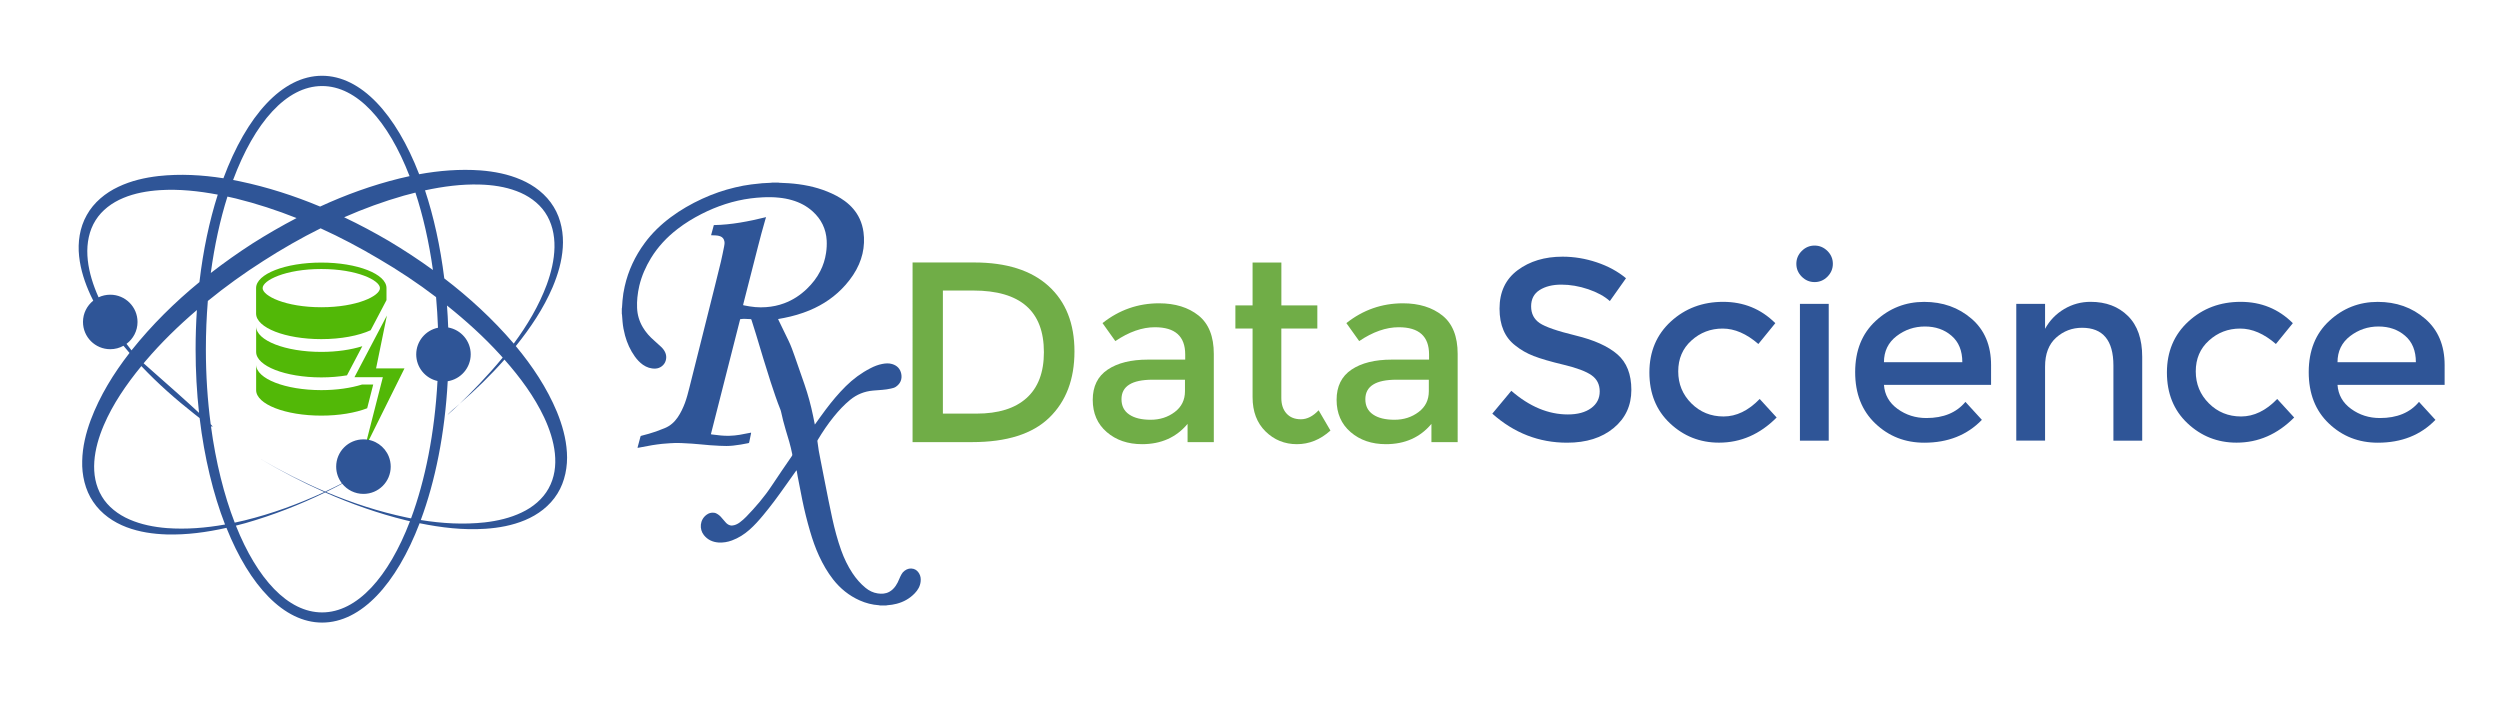 <?xml version="1.0" encoding="utf-8"?>
<!-- Generator: Adobe Illustrator 21.0.2, SVG Export Plug-In . SVG Version: 6.00 Build 0)  -->
<svg version="1.1" xmlns="http://www.w3.org/2000/svg" xmlns:xlink="http://www.w3.org/1999/xlink" x="0px" y="0px"
	 viewBox="0 0 5088.1 1440" style="enable-background:new 0 0 5088.1 1440;" xml:space="preserve">
<style type="text/css">
	.st0{display:none;}
	.st1{fill:#2F5597;}
	.st2{fill-rule:evenodd;clip-rule:evenodd;fill:#52B807;}
	.st3{fill-rule:evenodd;clip-rule:evenodd;fill:#2F5597;}
	.st4{fill:#70AD47;}
</style>
<g id="Rx_xA0_Image_1_">
	<rect class="st0" width="5088.1" height="1440"/>
	<path class="st1" d="M1584.6,371.7c0.6,0.1,1.3,0.3,1.9,0.3c6.2,0.3,12.5,0.4,18.7,0.9c27,1.9,53.4,6.8,78.6,17
		c12.6,5.1,24.6,11.2,35.5,19.2c13,9.6,23.4,21.4,30.3,36.2c4,8.6,6.5,17.6,7.8,27c1,7.2,1.3,14.5,1,21.7
		c-0.6,15.3-4.1,29.9-10.2,43.9c-6.7,15.5-16.2,29.2-27.3,41.9c-20.3,23.1-44.9,40-73.2,51.8c-16.8,7-34.3,12-52.1,15.5
		c-3.6,0.7-7.2,1.3-10.8,2c-0.3,0.1-0.7,0.2-1.2,0.3c0.3,0.7,0.6,1.4,0.9,2c6.9,14.3,13.9,28.6,20.8,42.9c4.8,10,8.4,20.4,12.1,30.8
		c6.7,19.1,13.2,38.2,19.9,57.2c7.3,21.1,13.1,42.6,17.6,64.5c1.1,5.3,2.1,10.7,3.2,16c0.1,0.3,0.1,0.5,0.3,1.2
		c0.6-0.7,1-1.2,1.3-1.7c6.9-9.6,13.7-19.3,20.8-28.7c12.6-16.8,26-32.8,40.9-47.6c14.9-14.8,31.7-27.1,50.4-36.7
		c7.5-3.9,15.4-7,23.8-8.6c6.7-1.3,13.5-1.8,20.1,0.2c10.1,3,16.6,9.7,18.6,20.1c2,10.5-1.6,19.7-10.9,26.1c-3,2.1-6.6,2.9-10.1,3.7
		c-5.7,1.3-11.4,2.1-17.2,2.6c-6.4,0.5-12.8,0.9-19.2,1.5c-17.5,1.5-33.2,7.8-46.8,19c-12.2,10-22.9,21.5-32.8,33.7
		c-12.3,15.1-23.1,31.2-33.1,47.9c-0.5,0.8-0.8,1.6-0.6,2.5c0.9,6.5,1.7,13.1,2.8,19.6c1,6.1,2.3,12.1,3.5,18.2
		c2.7,13.8,5.4,27.5,8.1,41.3c2.7,13.6,5.3,27.3,8.1,40.9c2.5,12.4,5,24.9,7.8,37.3c4.8,21.8,10.5,43.3,18,64.4
		c5.9,16.5,13.4,32.3,23.2,47c7.4,11.1,16.1,21.2,26.5,29.7c7.2,5.9,15.3,9.9,24.5,11.3c8.2,1.3,16.1,0.9,23.6-3.1
		c5.4-2.9,9.6-7.1,13.1-12.1c3.1-4.4,5.4-9.2,7.4-14.2c1.3-3.2,2.8-6.4,4.5-9.4c1.6-3,3.8-5.5,6.6-7.5c5.4-4,11.5-5.4,18-3.6
		c5.4,1.5,9.1,5.3,11.7,10c2.7,4.9,3.3,10.2,2.7,15.7c-1,9.6-5.6,17.4-12.1,24.1c-10.2,10.6-22.5,17.5-36.8,21.2
		c-6.2,1.6-12.6,2.6-19,3c-0.7,0-1.4,0.3-2.1,0.4c-4.3,0-8.6,0-13,0c-0.6-0.1-1.1-0.3-1.7-0.4c-13.8-0.9-27-4.3-39.5-9.9
		c-21.6-9.7-39.4-24.1-53.9-42.6c-11.5-14.7-20.7-30.8-28.6-47.8c-7.5-16.2-13.3-33-18.3-50.1c-6.2-21.1-11.5-42.5-15.9-64
		c-3.2-15.8-6.2-31.8-9.3-47.6c-0.7-3.6-1.3-7.3-1.9-11c-0.1-0.5-0.2-0.9-0.5-1.7c-0.6,0.8-1.1,1.3-1.5,1.9
		c-7.5,10.6-15.1,21.2-22.6,31.8c-13.9,19.7-28.2,39.1-43.7,57.7c-8.7,10.5-17.8,20.7-28,29.7c-10.6,9.3-22.3,16.8-35.6,21.7
		c-8.9,3.3-18.1,4.8-27.5,4.2c-11.9-0.9-22-5.5-29.6-15c-9.6-11.9-8.7-31.3,5.6-41.6c4.4-3.2,9.3-4.6,14.7-4
		c3.1,0.3,5.9,1.6,8.4,3.4c4,2.7,7.2,6.3,10.2,10.1c1.9,2.4,3.9,4.7,6,6.9c2.3,2.4,5,4.3,8.3,5.2c2.7,0.8,5.5,0.5,8.2-0.2
		c4.3-1.1,8.1-3.1,11.7-5.8c4.7-3.5,9-7.3,13.1-11.5c19.1-19.7,36.9-40.4,52-63.3c13.4-20.3,27.2-40.3,40.9-60.3
		c0.8-1.2,1-2.2,0.7-3.6c-3.3-16.9-8.3-33.4-13.4-49.8c-3.8-12.4-6.8-25-9.6-37.6c-0.2-0.9-0.4-1.8-0.8-2.6
		c-7.5-18.6-13.8-37.7-20.1-56.8c-10.5-32.3-20.1-64.9-29.9-97.4c-2.9-9.5-6-18.9-8.9-28.3c-0.1-0.5-0.3-0.9-0.5-1.4
		c-0.2-0.6-0.6-1-1.3-1c-4.5-0.2-9-0.6-13.5-0.6c-2.6,0-5.2,0.4-8,0.7c-19.9,78.1-39.7,156-59.6,234.2c1.1,0.2,1.9,0.4,2.8,0.5
		c11.6,1.5,23.2,3,34.9,2.6c7-0.2,14-0.8,20.9-2c7.4-1.3,14.7-2.8,22.1-4.2c0.3-0.1,0.6-0.1,1.1-0.2c0,0.5,0.1,0.9,0,1.2
		c-1.3,6.2-2.6,12.3-3.8,18.5c-0.2,1.1-0.7,1.5-1.7,1.7c-10.3,2.1-20.6,3.9-31,5c-9.1,1-18.2,0.9-27.3,0.4
		c-6.6-0.4-13.3-0.7-19.9-1.2c-6.3-0.5-12.5-1.1-18.8-1.7c-6-0.5-11.9-1.1-17.9-1.5c-7.3-0.5-14.6-0.8-21.9-1.2
		c-7.7-0.4-15.4-0.1-23,0.4c-5.2,0.3-10.4,0.7-15.6,1.2c-6.7,0.8-13.5,1.6-20.1,2.7c-9.7,1.6-19.4,3.6-29.2,5.4c-0.2,0-0.5,0-0.8,0
		c0-0.4,0-0.8,0.1-1.1c1.9-7.2,3.9-14.5,5.8-21.7c0.3-1.3,1.1-1.5,2.1-1.8c10-2.5,19.9-5.3,29.7-8.7c5.9-2.1,11.7-4.4,17.4-6.7
		c11.2-4.5,19.8-12.2,26.6-22.1c6.2-9.1,10.8-18.9,14.7-29.2c3.7-10.1,6.4-20.5,9-30.9c8.3-33.2,16.7-66.4,25-99.5
		c8.9-35.6,17.9-71.2,26.8-106.9c4.2-16.7,8.4-33.5,12.4-50.3c2.4-10.2,4.4-20.5,6.5-30.8c0.7-3.5,1.3-7,0.6-10.5
		c-1-5.1-3.7-8.6-8.6-10.4c-2.9-1.1-5.9-1.5-9-1.7c-2.8-0.2-5.5-0.2-8.3-0.3c-0.3,0-0.6,0-1.2-0.1c1.8-6.9,3.7-13.7,5.6-20.6
		c18-0.3,35.8-2.2,53.5-5.1c17.7-2.9,35.1-6.7,52.8-11.1c-0.7,2.4-1.3,4.4-1.9,6.3c-5.2,17.6-9.8,35.3-14.4,53.1
		c-9.2,36-18.4,72-27.6,108c-0.8,3.3-1.7,6.6-2.5,9.9c-0.1,0.5-0.2,1-0.3,1.7c0.4,0.2,0.8,0.4,1.2,0.5c7.8,1.6,15.7,2.9,23.6,3.6
		c7.3,0.7,14.6,0.6,21.9,0.1c12.7-0.9,25-3.4,37-7.9c17.5-6.5,32.7-16.5,46.1-29.4c11-10.6,20.3-22.4,27.2-36c6-11.7,9.9-24,11.8-37
		c1.3-8.4,1.7-16.8,1.3-25.3c-1.3-23.7-11-43.4-28.6-59.3c-12.1-10.9-26.2-18.3-41.8-22.8c-8.7-2.6-17.6-4.2-26.6-5.1
		c-11.2-1.2-22.4-1.3-33.6-0.7c-8,0.4-15.9,1.1-23.8,2.1c-35.5,4.6-68.8,15.7-100.6,31.9c-17,8.7-33.3,18.6-48.4,30.3
		c-21.6,16.6-40,36.1-54.3,59.5c-10.7,17.6-18.9,36.2-23.7,56.3c-1.8,7.8-3.1,15.6-3.9,23.6c-0.7,7.1-0.9,14.3-0.6,21.4
		c0.6,14.1,4.5,27.3,11.7,39.4c6.1,10.4,14,19.1,23.1,27c4.8,4.2,9.5,8.5,14.1,12.8c1.9,1.8,3.6,3.7,5.1,5.8
		c5,6.9,6.7,14.6,4.1,22.8c-2.8,8.8-11.3,15.2-20.5,15.6c-9.6,0.5-18.1-2.4-25.8-7.8c-6.5-4.6-11.8-10.4-16.4-16.8
		c-9.3-13-15.7-27.3-19.9-42.6c-2.5-9.3-4.3-18.7-5.1-28.3c-0.4-4.7-0.7-9.3-1.1-14c-0.1-0.7-0.3-1.4-0.4-2.1c0-3.5,0-7,0-10.4
		c0.2-0.7,0.4-1.4,0.4-2.1c0.4-4.8,0.7-9.6,1-14.4c0.8-9.7,2.3-19.3,4.5-28.8c7.3-32.3,21.1-61.6,40.7-88.2
		c14.9-20.3,32.9-37.5,53-52.5c20-14.9,41.5-27.2,64.1-37.6c21.6-9.9,43.9-17.7,67-23.1c10.9-2.6,21.8-4.7,32.9-6.1
		c7.4-0.9,14.8-1.7,22.2-2.4c5.7-0.5,11.5-0.6,17.2-0.9c1.1-0.1,2.1-0.2,3.2-0.4C1576,371.7,1580.3,371.7,1584.6,371.7z"/>
</g>
<g id="Electron_Data_Wheel_1_">
	<g id="Forma_1">
		<g>
			<path class="st2" d="M653.9,690.2c40.2,0,76.2-7,100.5-18.1l32.2-61.2v-24.6c0-28.7-59.4-51.9-132.7-51.9
				c-73.3,0-132.7,23.2-132.7,51.9v51.9C521.3,667,580.6,690.2,653.9,690.2z M653.9,547.5c72.9,0,119.4,23.1,119.4,38.9
				c0,15.9-46.5,38.9-119.4,38.9c-72.9,0-119.4-23.1-119.4-38.9C534.5,570.5,581,547.5,653.9,547.5z M759.6,782.6h-22.7v0
				c-22.7,7.1-51.5,11.4-82.9,11.4c-73.3,0-132.7-23.2-132.7-51.9V794c0,28.7,59.4,51.9,132.7,51.9c36.4,0,69.3-5.7,93.3-15
				L759.6,782.6z M653.9,768.1c18.6,0,36.2-1.5,52.3-4.2l31.2-59.3c-22.8,7.2-51.8,11.6-83.4,11.6c-73.3,0-132.7-23.2-132.7-51.9
				v51.9C521.3,744.9,580.6,768.1,653.9,768.1z M765.4,749.8l22-107.6l-66,125.5h57.8l-37.3,145.8l81.3-163.7H765.4z"/>
		</g>
	</g>
	<g id="Forma_1_1_">
		<g>
			<path class="st3" d="M935.4,821.9c-4.6,4-9.2,7.9-13.8,11.9C901.9,851.9,912.1,844.3,935.4,821.9z M1153.8,920.7
				c-1.7-28.8-9.7-56.3-20.2-82.2c-20.6-49.4-50.2-93.7-83.8-134.1c29.5-36.7,56.2-76.1,75-120.1c10.6-25.2,18.7-52,20.6-80.2
				c2-27.9-3.2-58.2-18.4-82.9c-15.6-25.8-40.1-44.1-66.5-55.4c-26.5-11.5-54.7-16.8-82.6-19c-42.1-3-83.9,0.4-124.8,7.8
				c-47.3-122.4-118.3-200.4-197.7-200.4c-81.1,0-153.5,81.5-200.7,208.6c-43.4-6.8-87.7-9.3-132-4.5c-27.8,3.2-55.8,9.5-81.8,21.9
				c-26,12.2-50,31.6-64.3,57.5c-14.6,25.7-18.6,55.8-15.6,83.7c3,28.1,11.9,54.6,23.4,79.5c1.7,3.7,3.5,7.3,5.4,11
				c-12.7,10.2-20.9,25.8-20.9,43.3c0,30.7,24.8,55.5,55.5,55.5c9.8,0,18.9-2.5,26.9-7c4,4.9,8.2,9.8,12.3,14.6
				c-32.2,41.5-60.3,86.8-79.1,136.9c-9.7,26.3-16.6,54.1-17.2,82.9c-0.9,28.5,5.9,59.1,22.2,83c16.8,25.1,41.6,41.8,67.9,51.8
				c26.4,10,54.2,13.9,81.5,14.8c41.4,1.2,82.2-4.5,122-13.4c47.2,118,117,192.8,194.7,192.8c79.8,0,151.2-78.8,198.4-202.2
				c43.7,8.9,88.4,14.3,133.7,11.3c27.3-1.8,54.9-6.7,80.9-17.6c26-10.9,50.2-28.5,66-54.1C1149.9,980,1155.7,949.2,1153.8,920.7z
				 M976.5,375.6c25.6,0.7,51.3,4.4,74.8,13.3c23.3,8.6,44.4,23.4,57.9,43.2c14.1,20.7,19.8,45.7,19.3,71.3
				c-0.5,25.7-6.8,51.5-15.8,76.1c-15.9,42.7-39.6,82.7-67.1,119.8c-0.2-0.2-0.4-0.4-0.6-0.7c-42.2-49.2-89.7-92.9-140.8-132
				c-8.1-65.2-21.5-125.7-39.2-179.2C901.8,379.5,939.2,374.5,976.5,375.6z M881.1,549.5c-28.8-20.9-58.7-40.5-89.3-58.8
				c-29.7-17.4-60.2-33.7-91.4-48.5c39.7-17.4,80.3-32.3,121.8-44.1c7.7-2.1,15.5-4.2,23.3-6.1C861,439.2,873.1,492.3,881.1,549.5z
				 M655.5,175.1c71,0,134.7,71.1,178.1,183.4c-6.9,1.5-13.7,3-20.5,4.7c-55.8,13.8-109.7,33.3-161.6,57.2
				c-52.7-22-107.3-39.6-163.5-51.4c-4.5-0.9-9-1.8-13.6-2.7C517.9,249.5,582.9,175.1,655.5,175.1z M462.9,400.1
				c5.8,1.3,11.6,2.6,17.3,3.9c42,10.4,83.1,23.8,123.4,39.8c-30.7,16-60.7,33.4-89.8,51.8c-29.1,18.8-57.4,38.8-84.8,60
				C436.6,499.4,448.1,446.9,462.9,400.1z M257.5,699.8c13.6-10.1,22.4-26.3,22.4-44.5c0-30.6-24.8-55.5-55.5-55.5
				c-8.5,0-16.6,1.9-23.8,5.3c-1.4-3.1-2.8-6.3-4.1-9.5c-10-24.3-17.2-49.9-18.6-75.5c-1.4-25.5,3.5-51,16.6-71.7
				c13-20.8,33.4-35.9,56.5-45.5c23.1-9.7,48.6-14.2,74.3-15.9c39.2-2.5,78.8,1.7,117.9,9.1c-17,53.4-29.8,113.5-37.3,178
				c-50.3,41.2-96.8,87.1-137.7,138.3c-0.2,0.2-0.4,0.4-0.5,0.7C264.2,708.7,260.8,704.2,257.5,699.8z M405.1,840.3
				c-21.3-19.9-56.9-51.8-112.8-100.9c1.2-1.4,2.4-2.8,3.6-4.3c31.8-37.5,67.3-72,104.8-104.1c-1.7,26-2.6,52.6-2.6,79.7
				C398.1,755.3,400.5,798.7,405.1,840.3z M339.6,1074.8c-26.2-2.1-52.3-7.2-75.9-17.5c-23.3-10-44.2-26.3-56.3-46.8
				c-26.2-43.3-16.2-98.1,3.7-144.7c18.6-43.6,46.1-83.5,76.6-120.7c33.6,35.6,70.3,67.9,108.6,98c3.4,2.7,6.8,5.3,10,7.8
				c9.7,80.7,27.6,154.4,51.7,216.6C418.8,1074.5,378.9,1077.7,339.6,1074.8z M655.5,1246.4c-69.5,0-132.1-68.2-175.4-176.6
				c6.5-1.6,13-3.4,19.4-5.1c55.9-16,110.1-37.2,162.3-62.5c53.1,23.4,107.9,42.8,164.4,56.7c2.7,0.6,5.4,1.3,8.2,1.9
				C791,1174.4,726.9,1246.4,655.5,1246.4z M836.6,1055c-3-0.6-6-1.2-9.1-1.8c-56.2-11.8-110.9-29.6-163.9-52
				c11.1-5.4,22-10.9,32.9-16.7c10.2,12.6,25.7,20.7,43.2,20.7c30.7,0,55.5-24.8,55.5-55.5c0-7.2-1.4-14.2-3.9-20.5
				c0,0,0.1-0.1,0.1-0.1c0,0-0.1,0.1-0.1,0.1c-8.2-20.5-28.2-35-51.6-35c-30.7,0-55.5,24.8-55.5,55.5c0,12.9,4.4,24.7,11.7,34.1
				c-11.3,5.8-22.6,11.3-34.1,16.7c-45.4-19.3-89.6-41.8-132.1-66.7c42.1,24.9,85.5,47.7,130.3,67.6c-52.1,24.2-106.2,44-162,57.7
				c-6.8,1.6-13.5,3.2-20.3,4.6c-21.8-56.3-38.5-123-48.4-196.4c4.1,2.4,4.7,1.7-0.5-4c-6.4-48.4-9.8-99.5-9.8-152.5
				c0-33.6,1.4-66.4,4-98.3c36-29.4,74.1-56.7,113.2-81.6c37.6-24.1,76.4-46.4,116.3-66.2c40.5,18.4,80,39.3,118.4,62.1
				c40.2,23.5,79.4,49.5,116.6,77.9c1.8,20.4,3.1,41.2,3.9,62.3c-25.3,5.2-44.3,27.5-44.3,54.3c0,26.4,18.5,48.6,43.3,54.1
				C884.7,881.1,865.4,977.4,836.6,1055z M1116.4,994.3c-11.6,21.1-31.8,38.1-54.8,48.8c-23.1,11.1-49,17.1-75.1,20.1
				c-43,4.7-86.9,2.2-130.1-4.8c29.5-79.3,49.1-176.4,54.8-282.5c26.5-4.2,46.8-27.1,46.8-54.8c0-27.3-19.8-50-45.8-54.6
				c-0.5-15.1-1.4-30-2.5-44.7c38.5,30.8,75.3,64,108.4,100.4c1.7,1.9,3.4,3.7,5,5.6c-31.6,38.4-65.6,72.8-87.7,94
				c32.2-28,63-57.8,91.3-89.9c31.9,36.1,60.7,75,80.9,117.9C1129.1,895.8,1141.1,950.2,1116.4,994.3z"/>
		</g>
	</g>
</g>
<g id="Science">
	<g>
		<path class="st1" d="M3177.7,579.3c-18,0-32.7,3.7-44.2,11s-17.3,18.4-17.3,33.2c0,14.8,5.8,26.1,17.3,34
			c11.5,7.8,36,16.3,73.5,25.4c37.5,9.1,65.7,21.8,84.7,38.2c19,16.4,28.5,40.5,28.5,72.4c0,31.9-12,57.8-36.1,77.7
			c-24.1,19.9-55.6,29.8-94.7,29.8c-57.2,0-107.9-19.7-152.2-59.1l38.7-46.5c37,32.1,75.3,48.1,115.1,48.1
			c19.9,0,35.6-4.3,47.3-12.8c11.7-8.5,17.5-19.9,17.5-34s-5.5-25.1-16.5-32.9s-29.9-15-56.7-21.4c-26.9-6.4-47.3-12.4-61.2-17.8
			c-13.9-5.4-26.3-12.5-37.1-21.2c-21.6-16.4-32.4-41.5-32.4-75.3c0-33.8,12.3-59.9,36.9-78.2c24.6-18.3,55-27.5,91.3-27.5
			c23.4,0,46.5,3.8,69.6,11.5c23,7.7,42.9,18.5,59.6,32.4l-32.9,46.5c-10.8-9.8-25.5-17.8-43.9-24.1
			C3213.9,582.4,3195.7,579.3,3177.7,579.3z"/>
		<path class="st1" d="M3498.6,900.9c-38.7,0-72-13.2-99.9-39.5c-27.9-26.3-41.8-60.7-41.8-103.3c0-42.5,14.6-77.1,43.7-103.8
			c29.1-26.7,64.6-40,106.4-40s77.2,14.5,106.2,43.4l-34.5,42.4c-24.1-20.9-48.3-31.4-72.7-31.4c-24.4,0-45.6,8.1-63.5,24.3
			c-18,16.2-26.9,37.1-26.9,62.8s8.9,47.3,26.7,65.1c17.8,17.8,39.7,26.7,65.6,26.7c26,0,50.5-11.8,73.5-35.6l34.5,37.7
			C3581.9,883.9,3542.9,900.9,3498.6,900.9z"/>
		<path class="st1" d="M3667,563.1c-7.3-7.3-11-16-11-26.2c0-10.1,3.7-18.8,11-26.1c7.3-7.3,16-11,26.1-11c10.1,0,18.8,3.7,26.2,11
			c7.3,7.3,11,16,11,26.1c0,10.1-3.7,18.8-11,26.2c-7.3,7.3-16,11-26.2,11C3683,574.1,3674.3,570.4,3667,563.1z M3721.9,896.8h-58.6
			V618.5h58.6V896.8z"/>
		<path class="st1" d="M4052.4,783.3h-218.1c1.4,20.2,10.6,36.5,27.7,48.9c17.1,12.4,36.6,18.6,58.6,18.6c34.9,0,61.4-11,79.5-32.9
			l33.5,36.6c-30,31-69,46.5-117.2,46.5c-39.1,0-72.3-13-99.6-39c-27.4-26-41.1-60.8-41.1-104.6c0-43.8,13.9-78.5,41.8-104.3
			c27.9-25.8,60.8-38.7,98.6-38.7c37.8,0,70,11.4,96.5,34.3c26.5,22.8,39.7,54.3,39.7,94.4V783.3z M3834.3,737.2h159.5
			c0-23.4-7.3-41.3-22-53.9c-14.6-12.6-32.7-18.8-54.1-18.8c-21.4,0-40.7,6.5-57.8,19.6C3842.9,697.2,3834.3,714.9,3834.3,737.2z"/>
		<path class="st1" d="M4162.2,746.1v150.6h-58.6V618.5h58.6v50.7c9.4-17.1,22.4-30.5,39-40.3c16.6-9.8,34.4-14.6,53.6-14.6
			c31.4,0,56.7,9.6,76.1,28.8c19.4,19.2,29,46.9,29,83.2v170.5h-58.6V744c0-51.3-21.3-76.9-63.8-76.9c-20.2,0-37.8,6.7-52.8,20.1
			C4169.7,700.7,4162.2,720.3,4162.2,746.1z"/>
		<path class="st1" d="M4551.9,900.9c-38.7,0-72-13.2-99.9-39.5c-27.9-26.3-41.8-60.7-41.8-103.3c0-42.5,14.6-77.1,43.7-103.8
			c29.1-26.7,64.6-40,106.4-40s77.2,14.5,106.2,43.4l-34.5,42.4c-24.1-20.9-48.3-31.4-72.7-31.4c-24.4,0-45.6,8.1-63.5,24.3
			c-18,16.2-26.9,37.1-26.9,62.8s8.9,47.3,26.7,65.1c17.8,17.8,39.7,26.7,65.6,26.7c26,0,50.5-11.8,73.5-35.6l34.5,37.7
			C4635.2,883.9,4596.2,900.9,4551.9,900.9z"/>
		<path class="st1" d="M4975.5,783.3h-218.1c1.4,20.2,10.6,36.5,27.7,48.9c17.1,12.4,36.6,18.6,58.6,18.6c34.9,0,61.4-11,79.5-32.9
			l33.5,36.6c-30,31-69,46.5-117.2,46.5c-39.1,0-72.3-13-99.6-39c-27.4-26-41.1-60.8-41.1-104.6c0-43.8,13.9-78.5,41.8-104.3
			c27.9-25.8,60.8-38.7,98.6-38.7c37.8,0,70,11.4,96.5,34.3c26.5,22.8,39.7,54.3,39.7,94.4V783.3z M4757.4,737.2h159.5
			c0-23.4-7.3-41.3-22-53.9c-14.6-12.6-32.7-18.8-54.1-18.8c-21.4,0-40.7,6.5-57.8,19.6C4766,697.2,4757.4,714.9,4757.4,737.2z"/>
	</g>
</g>
<g id="Data">
	<g>
		<path class="st4" d="M2134,582.1c35.2,31.9,52.8,76.3,52.8,133.1c0,56.8-17.1,101.8-51.3,134.9c-34.2,33.1-86.5,49.7-156.9,49.7
			h-121.3V534.2h125.5C2048.4,534.2,2098.8,550.2,2134,582.1z M2124.6,716.8c0-83.7-47.9-125.5-143.8-125.5H1919v250.5h68.5
			c44.3,0,78.2-10.5,101.7-31.6C2112.8,789,2124.6,757.9,2124.6,716.8z"/>
		<path class="st4" d="M2470.3,899.8h-53.3v-37.1c-23,27.5-53.9,41.3-92.6,41.3c-28.9,0-52.9-8.2-71.9-24.6
			c-19-16.4-28.5-38.3-28.5-65.6c0-27.4,10.1-47.9,30.3-61.5c20.2-13.6,47.6-20.4,82.1-20.4h75.8v-10.5c0-37-20.6-55.4-61.7-55.4
			c-25.8,0-52.7,9.4-80.5,28.2l-26.1-36.6c33.8-26.8,72.2-40.3,115.1-40.3c32.8,0,59.5,8.3,80.3,24.8c20.7,16.6,31.1,42.6,31.1,78.2
			V899.8z M2411.7,796.3v-23.5h-65.9c-42.2,0-63.3,13.3-63.3,39.7c0,13.6,5.2,24,15.7,31.1c10.5,7.2,25,10.7,43.7,10.7
			c18.6,0,35-5.2,48.9-15.7C2404.7,828.2,2411.7,814,2411.7,796.3z"/>
		<path class="st4" d="M2607.8,668.7v141.2c0,13.3,3.5,23.8,10.5,31.6c7,7.8,16.7,11.8,29.3,11.8c12.6,0,24.6-6.1,36.1-18.3
			l24.1,41.3c-20.6,18.5-43.3,27.7-68.3,27.7c-24.9,0-46.2-8.6-63.8-25.9c-17.6-17.3-26.4-40.5-26.4-69.8V668.7h-35v-47.1h35v-87.3
			h58.6v87.3h73.2v47.1H2607.8z"/>
		<path class="st4" d="M2966.6,899.8h-53.3v-37.1c-23,27.5-53.9,41.3-92.6,41.3c-28.9,0-52.9-8.2-71.9-24.6
			c-19-16.4-28.5-38.3-28.5-65.6c0-27.4,10.1-47.9,30.3-61.5c20.2-13.6,47.6-20.4,82.1-20.4h75.8v-10.5c0-37-20.6-55.4-61.7-55.4
			c-25.8,0-52.7,9.4-80.5,28.2l-26.1-36.6c33.8-26.8,72.2-40.3,115.1-40.3c32.8,0,59.5,8.3,80.3,24.8c20.7,16.6,31.1,42.6,31.1,78.2
			V899.8z M2908,796.3v-23.5h-65.9c-42.2,0-63.3,13.3-63.3,39.7c0,13.6,5.2,24,15.7,31.1c10.5,7.2,25,10.7,43.7,10.7
			c18.6,0,35-5.2,48.9-15.7C2901.1,828.2,2908,814,2908,796.3z"/>
	</g>
</g>
</svg>
